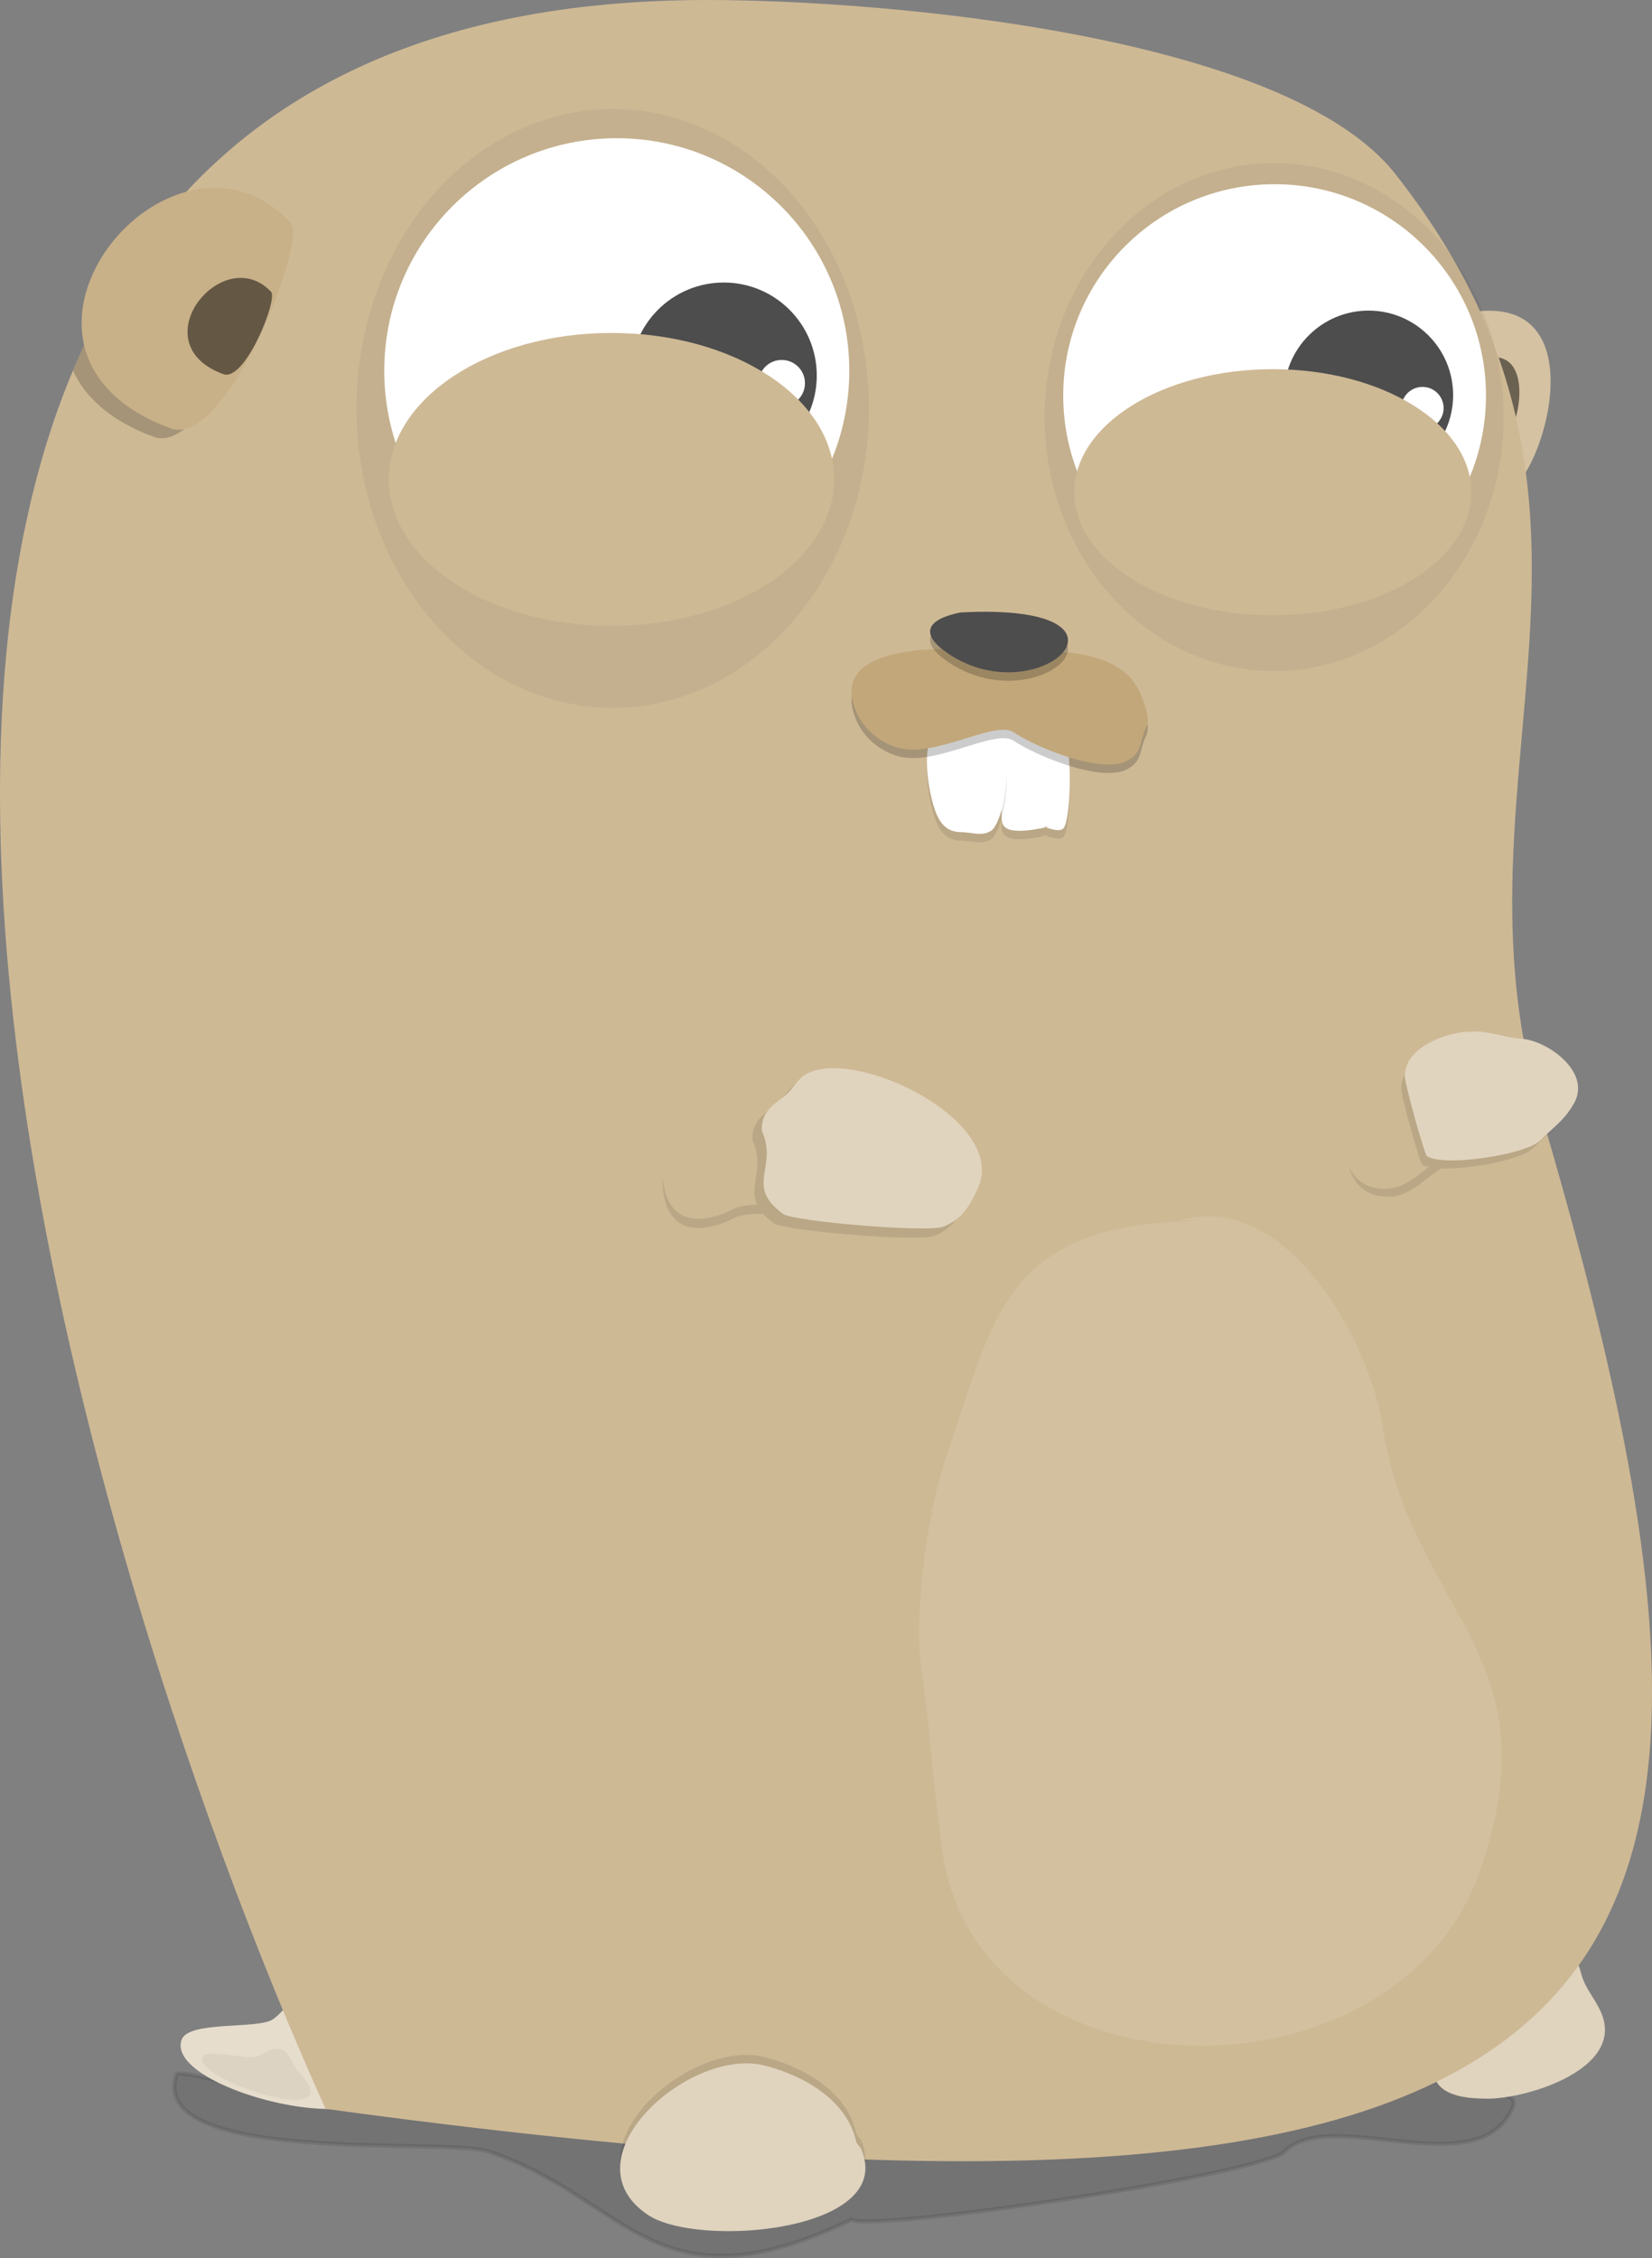 <?xml version="1.0" encoding="UTF-8" standalone="no"?>
<!-- Created with Inkscape (http://www.inkscape.org/) -->

<svg
   xmlns:dc="http://purl.org/dc/elements/1.1/"
   xmlns:cc="http://creativecommons.org/ns#"
   xmlns:rdf="http://www.w3.org/1999/02/22-rdf-syntax-ns#"
   xmlns:svg="http://www.w3.org/2000/svg"
   xmlns="http://www.w3.org/2000/svg"
   xmlns:sodipodi="http://sodipodi.sourceforge.net/DTD/sodipodi-0.dtd"
   xmlns:inkscape="http://www.inkscape.org/namespaces/inkscape"
   width="110.285mm"
   height="150.738mm"
   viewBox="0 0 390.775 534.112"
   id="svg2"
   version="1.1"
   inkscape:version="0.91 r13725"
   sodipodi:docname="golang (another copy).svg">
  <rect x="0" y="0" width="390.775" height="534.112" fill="#808080" stroke="none"/>
  <defs
     id="defs4" />
  <sodipodi:namedview
     id="base"
     pagecolor="#ffffff"
     bordercolor="#666666"
     borderopacity="1.0"
     inkscape:pageopacity="0.0"
     inkscape:pageshadow="2"
     inkscape:zoom="0.49497475"
     inkscape:cx="-282.23746"
     inkscape:cy="282.87784"
     inkscape:document-units="px"
     inkscape:current-layer="layer1"
     showgrid="false"
     inkscape:window-width="1440"
     inkscape:window-height="825"
     inkscape:window-x="0"
     inkscape:window-y="24"
     inkscape:window-maximized="1"
     fit-margin-top="0"
     fit-margin-left="0"
     fit-margin-right="0"
     fit-margin-bottom="0" />
  <g
     inkscape:label="Layer 1"
     inkscape:groupmode="layer"
     id="layer1"
     transform="translate(872.93,-112.362)">
    <path
       style="fill:#d5c2a3;fill-opacity:1;fill-rule:evenodd;stroke:none;stroke-width:1px;stroke-linecap:butt;stroke-linejoin:miter;stroke-opacity:1"
       d="m -529.32,187.167 c 38.835,-10.603 18.867,46.728 11.112,40.911 -6.475,-4.856 -10.389,-35.036 -12.627,-40.406"
       id="path4264"
       inkscape:connector-curvature="0" />
    <path
       style="opacity:0.5;fill:#000000;fill-opacity:1;fill-rule:evenodd;stroke:none;stroke-width:1px;stroke-linecap:butt;stroke-linejoin:miter;stroke-opacity:1"
       d="m -520.668,196.88 c 11.716,-1.322 5.813,20.017 4.445,16.364 -1.136,-3.031 -4.156,-14.014 -5.051,-16.162"
       id="path4264-6"
       inkscape:connector-curvature="0"
       sodipodi:nodetypes="csc" />
    <path
       style="opacity:0.1;fill:#000000;fill-opacity:1;fill-rule:evenodd;stroke:#000000;stroke-width:1px;stroke-linecap:butt;stroke-linejoin:miter;stroke-opacity:1"
       d="m -671.559,637.413 c -46.79,22.471 -52.542,-5.056 -85.863,-16.162 -9.928,-3.309 -80.954,3.456 -73.741,-18.183 0.45,-1.351 17.178,3.536 20.203,3.536 15.657,0 31.315,0 46.972,0 39.871,0 218.819,-17.766 248.498,2.02 1.106,0.738 0.394,2.244 0,3.03 -8.63,17.26 -42.805,-1.136 -53.538,9.596 -5.574,5.574 -97.814,19.111 -102.53,16.162 z"
       id="path4720-8"
       inkscape:connector-curvature="0" />
    <path
       style="fill:#e7ddcd;fill-opacity:1;fill-rule:evenodd;stroke:none;stroke-width:1px;stroke-linecap:butt;stroke-linejoin:miter;stroke-opacity:1"
       d="m -788.853,595.497 c -4.076,-3.152 -5.62,-12.305 -10.526,-12.305 -3.231,0 -6.285,4.97 -9.022,6.836 -3.477,2.371 -19.901,0.279 -21.553,4.785 -4.966,13.546 65.658,28.594 41.101,0.684 z"
       id="path4238"
       inkscape:connector-curvature="0" />
    <path
       style="fill:#e0d4bf;fill-opacity:1;fill-rule:evenodd;stroke:none;stroke-width:1px;stroke-linecap:butt;stroke-linejoin:miter;stroke-opacity:1"
       d="m -533.214,595.219 c -3.264,10.827 2.199,13.571 12.143,13.571 9.063,0 30.522,-6.485 27.5,-18.571 -1.011,-4.043 -4.356,-7.068 -5.357,-11.071 -1.357,-5.428 -6.715,-12.286 -12.143,-15 -15.525,-7.762 -24.805,20.422 -22.143,31.071 z"
       id="path4385"
       inkscape:connector-curvature="0" />
    <path
       style="opacity:1;fill:#ceb995;fill-opacity:1;fill-rule:evenodd;stroke:none;stroke-width:1px;stroke-linecap:butt;stroke-linejoin:miter;stroke-opacity:1"
       d="m -795.928,611.183 c -60.063,-132.812 -174.888,-498.82 90.214,-498.82 42.706,0 137.054,8.363 162.857,41.167 62.378,79.304 10.71,141.648 34.286,221.576 61.255,207.67 35.235,280.21 -287.356,236.078 z"
       id="path4167"
       inkscape:connector-curvature="0"
       sodipodi:nodetypes="csssc" />
    <circle
       style="color:#000000;clip-rule:nonzero;display:inline;overflow:visible;visibility:visible;opacity:1;isolation:auto;mix-blend-mode:normal;color-interpolation:sRGB;color-interpolation-filters:linearRGB;solid-color:#000000;solid-opacity:1;fill:#ffffff;fill-opacity:1;fill-rule:nonzero;stroke:none;stroke-width:21.132;stroke-linecap:butt;stroke-linejoin:miter;stroke-miterlimit:4;stroke-dasharray:none;stroke-dashoffset:0;stroke-opacity:1;color-rendering:auto;image-rendering:auto;shape-rendering:auto;text-rendering:auto;enable-background:accumulate"
       id="path4169"
       cx="-738.571"
       cy="190.934"
       r="0" />
    <ellipse
       cy="208.97"
       cx="-727.995"
       id="circle4459"
       style="color:#000000;clip-rule:nonzero;display:inline;overflow:visible;visibility:visible;opacity:0.05;isolation:auto;mix-blend-mode:normal;color-interpolation:sRGB;color-interpolation-filters:linearRGB;solid-color:#000000;solid-opacity:1;fill:#000000;fill-opacity:1;fill-rule:nonzero;stroke:none;stroke-width:21.132;stroke-linecap:butt;stroke-linejoin:miter;stroke-miterlimit:4;stroke-dasharray:none;stroke-dashoffset:0;stroke-opacity:1;color-rendering:auto;image-rendering:auto;shape-rendering:auto;text-rendering:auto;enable-background:accumulate"
       rx="60.617"
       ry="70.834" />
    <circle
       style="color:#000000;clip-rule:nonzero;display:inline;overflow:visible;visibility:visible;opacity:1;isolation:auto;mix-blend-mode:normal;color-interpolation:sRGB;color-interpolation-filters:linearRGB;solid-color:#000000;solid-opacity:1;fill:#ffffff;fill-opacity:1;fill-rule:nonzero;stroke:none;stroke-width:21.132;stroke-linecap:butt;stroke-linejoin:miter;stroke-miterlimit:4;stroke-dasharray:none;stroke-dashoffset:0;stroke-opacity:1;color-rendering:auto;image-rendering:auto;shape-rendering:auto;text-rendering:auto;enable-background:accumulate"
       id="path4169-6-3"
       cx="-727.035"
       cy="200.055"
       r="55" />
    <g
       id="g4189"
       transform="translate(25.714,9.286)">
      <circle
         r="22"
         cy="191.904"
         cx="-727.44"
         id="path4186"
         style="color:#000000;clip-rule:nonzero;display:inline;overflow:visible;visibility:visible;opacity:1;isolation:auto;mix-blend-mode:normal;color-interpolation:sRGB;color-interpolation-filters:linearRGB;solid-color:#000000;solid-opacity:1;fill:#4d4d4d;fill-opacity:1;fill-rule:nonzero;stroke:none;stroke-width:21.132;stroke-linecap:butt;stroke-linejoin:miter;stroke-miterlimit:4;stroke-dasharray:none;stroke-dashoffset:0;stroke-opacity:1;color-rendering:auto;image-rendering:auto;shape-rendering:auto;text-rendering:auto;enable-background:accumulate" />
      <circle
         r="5.5"
         cy="193.718"
         cx="-713.731"
         id="path4169-5"
         style="color:#000000;clip-rule:nonzero;display:inline;overflow:visible;visibility:visible;opacity:1;isolation:auto;mix-blend-mode:normal;color-interpolation:sRGB;color-interpolation-filters:linearRGB;solid-color:#000000;solid-opacity:1;fill:#ffffff;fill-opacity:1;fill-rule:nonzero;stroke:none;stroke-width:21.132;stroke-linecap:butt;stroke-linejoin:miter;stroke-miterlimit:4;stroke-dasharray:none;stroke-dashoffset:0;stroke-opacity:1;color-rendering:auto;image-rendering:auto;shape-rendering:auto;text-rendering:auto;enable-background:accumulate" />
    </g>
    <ellipse
       cy="211.02"
       cx="-571.538"
       id="circle4459-2"
       style="color:#000000;clip-rule:nonzero;display:inline;overflow:visible;visibility:visible;opacity:0.05;isolation:auto;mix-blend-mode:normal;color-interpolation:sRGB;color-interpolation-filters:linearRGB;solid-color:#000000;solid-opacity:1;fill:#000000;fill-opacity:1;fill-rule:nonzero;stroke:none;stroke-width:21.132;stroke-linecap:butt;stroke-linejoin:miter;stroke-miterlimit:4;stroke-dasharray:none;stroke-dashoffset:0;stroke-opacity:1;color-rendering:auto;image-rendering:auto;shape-rendering:auto;text-rendering:auto;enable-background:accumulate"
       rx="54.293"
       ry="60.102" />
    <circle
       style="color:#000000;clip-rule:nonzero;display:inline;overflow:visible;visibility:visible;opacity:1;isolation:auto;mix-blend-mode:normal;color-interpolation:sRGB;color-interpolation-filters:linearRGB;solid-color:#000000;solid-opacity:1;fill:#ffffff;fill-opacity:1;fill-rule:nonzero;stroke:none;stroke-width:21.132;stroke-linecap:butt;stroke-linejoin:miter;stroke-miterlimit:4;stroke-dasharray:none;stroke-dashoffset:0;stroke-opacity:1;color-rendering:auto;image-rendering:auto;shape-rendering:auto;text-rendering:auto;enable-background:accumulate"
       id="path4169-6"
       cx="-571.429"
       cy="205.934"
       r="50" />
    <g
       id="g4193"
       transform="translate(39.643,7.143)">
      <circle
         r="20"
         cy="198.688"
         cx="-588.841"
         id="path4186-3"
         style="color:#000000;clip-rule:nonzero;display:inline;overflow:visible;visibility:visible;opacity:1;isolation:auto;mix-blend-mode:normal;color-interpolation:sRGB;color-interpolation-filters:linearRGB;solid-color:#000000;solid-opacity:1;fill:#4d4d4d;fill-opacity:1;fill-rule:nonzero;stroke:none;stroke-width:21.132;stroke-linecap:butt;stroke-linejoin:miter;stroke-miterlimit:4;stroke-dasharray:none;stroke-dashoffset:0;stroke-opacity:1;color-rendering:auto;image-rendering:auto;shape-rendering:auto;text-rendering:auto;enable-background:accumulate" />
      <circle
         r="5"
         cy="201.739"
         cx="-576.092"
         id="path4169-5-5"
         style="color:#000000;clip-rule:nonzero;display:inline;overflow:visible;visibility:visible;opacity:1;isolation:auto;mix-blend-mode:normal;color-interpolation:sRGB;color-interpolation-filters:linearRGB;solid-color:#000000;solid-opacity:1;fill:#ffffff;fill-opacity:1;fill-rule:nonzero;stroke:none;stroke-width:21.132;stroke-linecap:butt;stroke-linejoin:miter;stroke-miterlimit:4;stroke-dasharray:none;stroke-dashoffset:0;stroke-opacity:1;color-rendering:auto;image-rendering:auto;shape-rendering:auto;text-rendering:auto;enable-background:accumulate" />
    </g>
    <g
       id="g4402"
       transform="translate(26.429,5.714)">
      <path
         style="opacity:0.1;fill:#000000;fill-opacity:1;fill-rule:evenodd;stroke:none;stroke-width:1px;stroke-linecap:butt;stroke-linejoin:miter;stroke-opacity:1"
         d="m -651.043,304.218 c -1.01,0.008 -9.861,2.503 -11.112,-0.634 -0.797,-2 0.253,-7.875 0.253,-10.454 0,-3.68 -3.048,-8.826 -1.515,-12.671 1.78,-4.465 14.79,0.041 16.162,3.485 1.504,3.774 1.122,18.551 -0.505,20.591 -0.985,1.235 -4.086,-0.317 -5.051,-0.317"
         id="path4378"
         inkscape:connector-curvature="0" />
      <path
         inkscape:connector-curvature="0"
         id="path4336"
         d="m -651.043,302.218 c -1.01,0.008 -9.861,2.503 -11.112,-0.634 -0.797,-2 0.253,-7.875 0.253,-10.454 0,-3.68 -3.048,-8.826 -1.515,-12.671 1.78,-4.465 14.79,0.041 16.162,3.485 1.504,3.774 1.122,18.551 -0.505,20.591 -0.985,1.235 -4.086,-0.317 -5.051,-0.317"
         style="fill:#ffffff;fill-opacity:1;fill-rule:evenodd;stroke:none;stroke-width:1px;stroke-linecap:butt;stroke-linejoin:miter;stroke-opacity:1" />
      <path
         style="opacity:0.1;fill:#000000;fill-opacity:1;fill-rule:evenodd;stroke:none;stroke-width:1px;stroke-linecap:butt;stroke-linejoin:miter;stroke-opacity:1"
         d="m -675.034,280.776 c -6.519,-0.981 -5.478,11.065 -3.788,17.423 1.183,4.45 2.819,7.286 6.819,7.286 2.477,0 4.83,1.089 7.071,-0.317 4.163,-2.611 8.853,-34.582 -10.102,-24.392 z"
         id="path4361"
         inkscape:connector-curvature="0" />
      <path
         inkscape:connector-curvature="0"
         id="path4334"
         d="m -675.034,278.776 c -6.519,-0.981 -5.478,11.065 -3.788,17.423 1.183,4.45 2.819,7.286 6.819,7.286 2.477,0 4.83,1.089 7.071,-0.317 4.163,-2.611 8.853,-34.582 -10.102,-24.392 z"
         style="fill:#ffffff;fill-opacity:1;fill-rule:evenodd;stroke:none;stroke-width:1px;stroke-linecap:butt;stroke-linejoin:miter;stroke-opacity:1" />
      <path
         style="opacity:0.2;fill:#000000;fill-opacity:1;fill-rule:evenodd;stroke:none;stroke-width:1px;stroke-linecap:butt;stroke-linejoin:miter;stroke-opacity:1"
         d="m -663.165,262.655 c -9.343,-0.834 -40.538,-2.856 -33.84,13.89 1.696,4.24 5.201,7.374 9.596,8.839 8.869,2.956 23.312,-6.513 27.779,-3.536 5.305,3.536 20.542,9.932 26.769,6.819 3.871,-1.935 3.024,-4.785 4.546,-7.829 1.108,-2.215 -0.02,-4.606 -0.758,-6.819 -4.335,-13.005 -22.358,-11.364 -34.093,-11.364 z"
         id="path4389"
         inkscape:connector-curvature="0" />
      <path
         inkscape:connector-curvature="0"
         id="path4322"
         d="m -663.165,260.655 c -9.343,-0.834 -40.538,-2.856 -33.84,13.89 1.696,4.24 5.201,7.374 9.596,8.839 8.869,2.956 23.312,-6.513 27.779,-3.536 5.305,3.536 20.542,9.932 26.769,6.819 3.871,-1.935 3.024,-4.785 4.546,-7.829 1.108,-2.215 -0.02,-4.606 -0.758,-6.819 -4.335,-13.005 -22.358,-11.364 -34.093,-11.364 z"
         style="fill:#c2a77a;fill-opacity:1;fill-rule:evenodd;stroke:none;stroke-width:1px;stroke-linecap:butt;stroke-linejoin:miter;stroke-opacity:1" />
      <path
         style="opacity:0.2;fill:#000000;fill-opacity:1;fill-rule:evenodd;stroke:none;stroke-width:1.414px;stroke-linecap:butt;stroke-linejoin:miter;stroke-opacity:1"
         d="m -672.182,253.521 c -8.177,1.657 -9.57,5.145 -3.049,9.617 21.821,14.964 49.915,-12.089 3.049,-9.617 z"
         id="path4406"
         inkscape:connector-curvature="0" />
      <path
         inkscape:connector-curvature="0"
         id="path4258"
         d="m -672.182,251.521 c -8.177,1.657 -9.57,5.145 -3.049,9.617 21.821,14.964 49.915,-12.089 3.049,-9.617 z"
         style="fill:#4d4d4d;fill-opacity:1;fill-rule:evenodd;stroke:none;stroke-width:1.414px;stroke-linecap:butt;stroke-linejoin:miter;stroke-opacity:1" />
    </g>
    <path
       style="opacity:0.2;fill:#000000;fill-opacity:1;fill-rule:evenodd;stroke:none;stroke-width:1px;stroke-linecap:butt;stroke-linejoin:miter;stroke-opacity:1"
       d="m -826.83,158.812 c -1.108,0.03 -2.213,0.145 -3.309,0.322 -10.701,11.877 -19.1,25.649 -25.518,40.879 2.625,5.845 8.029,11.143 17.115,14.912 l 1.414,0.521 c 13.019,6.607 33.048,-44.056 28.955,-48.385 -5.701,-6.029 -12.241,-8.423 -18.658,-8.25 z"
       id="path4429"
       inkscape:connector-curvature="0" />
    <path
       style="fill:#c8b088;fill-opacity:1;fill-rule:evenodd;stroke:none;stroke-width:1px;stroke-linecap:butt;stroke-linejoin:miter;stroke-opacity:1"
       d="m -834.541,212.925 c -46.115,-19.131 2.304,-77.544 30.368,-47.862 4.093,4.329 -15.936,54.991 -28.955,48.384"
       id="path4262"
       inkscape:connector-curvature="0"
       sodipodi:nodetypes="csc" />
    <path
       sodipodi:nodetypes="csc"
       inkscape:connector-curvature="0"
       id="path4177"
       d="m -820.934,200.546 c -18.446,-7.652 0.921,-31.018 12.147,-19.145 1.637,1.732 -6.374,21.996 -11.582,19.353"
       style="opacity:0.5;fill:#000000;fill-opacity:1;fill-rule:evenodd;stroke:none;stroke-width:1px;stroke-linecap:butt;stroke-linejoin:miter;stroke-opacity:1" />
    <g
       id="g4360"
       transform="matrix(1.1,0,0,1.1,64.548,-47.193)">
      <path
         id="path4320"
         d="m -674.453,376.762 c -2.507,-0.063 -4.708,0.318 -6.369,1.234 -2.122,1.17 -2.942,3.463 -5.051,5.014 -2.318,1.704 -4.828,3.51 -4.547,7.242 2.749,6.063 -0.973,9.706 0.949,13.857 -1.707,0.046 -3.367,0.117 -4.637,0.752 -10.727,5.363 -15.274,0.569 -15.639,-7.002 -0.365,8.676 3.995,14.824 15.639,9.002 1.601,-0.801 3.815,-0.717 5.971,-0.803 0.583,0.649 1.31,1.317 2.264,2.018 2.244,1.65 30.92,4.044 34.346,2.785 4.096,-1.506 5.836,-4.517 7.576,-8.355 5.491,-12.111 -16.965,-25.406 -30.502,-25.744 z"
         style="opacity:0.1;fill:#000000;fill-opacity:1;fill-rule:evenodd;stroke:none;stroke-width:1px;stroke-linecap:butt;stroke-linejoin:miter;stroke-opacity:1"
         inkscape:connector-curvature="0" />
      <path
         inkscape:connector-curvature="0"
         id="path4297"
         d="m -688.419,388.252 c -0.281,-3.732 2.227,-5.537 4.546,-7.241 2.109,-1.551 2.929,-3.843 5.051,-5.013 10.631,-5.862 43.378,10.156 36.871,24.51 -1.74,3.839 -3.48,6.85 -7.576,8.356 -3.426,1.259 -32.101,-1.135 -34.345,-2.785 -8.36,-6.147 -0.97,-9.937 -4.546,-17.825 z"
         style="opacity:0.99;fill:#e1d5bf;fill-opacity:1;fill-rule:evenodd;stroke:none;stroke-width:1px;stroke-linecap:butt;stroke-linejoin:miter;stroke-opacity:1" />
    </g>
    <g
       id="g4356"
       transform="matrix(0.912,-0.342,0.351,0.936,-172.72,-179.556)">
      <path
         id="path4303-6"
         d="m -542.049,379.701 c -4.44,0.106 -8.932,1.433 -10.471,5.252 -0.703,1.744 -2.094,18.089 -1.791,18.59 0.246,0.406 0.723,0.818 1.365,1.227 -3.784,1.064 -7.549,2.616 -11.477,1.307 -4.412,-1.471 -6.413,-4.483 -6.705,-8.061 -0.365,4.434 1.49,8.322 6.705,10.061 4.884,1.628 9.52,-1.176 14.25,-1.951 6.618,2.644 18.855,4.668 22.348,3.182 4.571,-1.946 7.008,-2.404 10.455,-5.127 6.721,-5.31 -0.881,-15.709 -6.389,-17.928 -3.686,-1.485 -8.45,-5.904 -12.311,-5.592 l 1.309,-0.107 c -1.98,-0.54 -4.625,-0.915 -7.289,-0.852 z"
         style="opacity:0.1;fill:#000000;fill-opacity:1;fill-rule:evenodd;stroke:none;stroke-width:1px;stroke-linecap:butt;stroke-linejoin:miter;stroke-opacity:1"
         inkscape:connector-curvature="0" />
      <path
         inkscape:connector-curvature="0"
         id="path4303"
         d="m -532.417,377.998 c -5.422,-1.508 -15.712,-1.791 -18.24,4.609 -0.722,1.827 -2.151,18.947 -1.839,19.471 2.244,3.781 22.49,8.083 27.203,6.037 4.695,-2.038 7.198,-2.518 10.737,-5.37 6.903,-5.562 -0.906,-16.455 -6.563,-18.779 -3.785,-1.555 -8.677,-6.184 -12.642,-5.857"
         style="fill:#e1d4bf;fill-opacity:1;fill-rule:evenodd;stroke:none;stroke-width:1px;stroke-linecap:butt;stroke-linejoin:miter;stroke-opacity:1" />
    </g>
    <path
       inkscape:connector-curvature="0"
       id="path4370"
       d="m -670.357,617.148 c -2.102,-10.026 -12.538,-15.902 -21.786,-18.214 -17.879,-4.47 -47.324,22.141 -27.5,35.357 11.929,7.952 59.081,3.914 50.357,-15.714"
       style="opacity:0.1;fill:#000000;fill-opacity:1;fill-rule:evenodd;stroke:none;stroke-width:1px;stroke-linecap:butt;stroke-linejoin:miter;stroke-opacity:1" />
    <path
       style="fill:#e0d4bf;fill-opacity:1;fill-rule:evenodd;stroke:none;stroke-width:1px;stroke-linecap:butt;stroke-linejoin:miter;stroke-opacity:1"
       d="m -670.357,619.148 c -2.102,-10.026 -12.538,-15.902 -21.786,-18.214 -17.879,-4.47 -47.324,22.141 -27.5,35.357 11.929,7.952 59.081,3.914 50.357,-15.714"
       id="path4368"
       inkscape:connector-curvature="0" />
    <path
       inkscape:connector-curvature="0"
       id="path4387"
       d="m -801.778,602.984 c -2.077,-1.668 -2.311,-5.516 -5.074,-5.99 -1.819,-0.313 -3.885,1.4 -5.556,1.889 -2.123,0.622 -11.228,-1.813 -12.471,-0.152 -3.737,4.993 34.994,17.907 23.101,4.253 z"
       style="opacity:0.05;fill:#000000;fill-opacity:1;fill-rule:evenodd;stroke:none;stroke-width:1px;stroke-linecap:butt;stroke-linejoin:miter;stroke-opacity:1" />
    <path
       style="opacity:0.1;fill:#ffffff;fill-opacity:1;fill-rule:evenodd;stroke:none;stroke-width:1px;stroke-linecap:butt;stroke-linejoin:miter;stroke-opacity:1"
       d="m -590.772,401.198 c -45.323,1.028 -47.065,23.545 -58.16,55.204 -4.393,12.535 -8.06,37.712 -5.994,51.469 2.122,14.13 2.847,28.572 5.011,42.983 8.944,59.551 107.415,60.111 127.026,4.156 18.114,-51.685 -16.397,-61.085 -23.123,-105.866 -2.782,-18.526 -21.987,-55.214 -47.686,-48.191"
       id="path4400"
       inkscape:connector-curvature="0" />
    <circle
       style="color:#000000;clip-rule:nonzero;display:inline;overflow:visible;visibility:visible;opacity:1;isolation:auto;mix-blend-mode:normal;color-interpolation:sRGB;color-interpolation-filters:linearRGB;solid-color:#000000;solid-opacity:1;fill:#ffffff;fill-opacity:1;fill-rule:nonzero;stroke:none;stroke-width:21.132;stroke-linecap:butt;stroke-linejoin:miter;stroke-miterlimit:4;stroke-dasharray:none;stroke-dashoffset:0;stroke-opacity:1;color-rendering:auto;image-rendering:auto;shape-rendering:auto;text-rendering:auto;enable-background:accumulate"
       id="path4169-9"
       cx="-1475.401"
       cy="198.236"
       r="0" />
    <ellipse
       style="color:#000000;clip-rule:nonzero;display:inline;overflow:visible;visibility:visible;opacity:1;isolation:auto;mix-blend-mode:normal;color-interpolation:sRGB;color-interpolation-filters:linearRGB;solid-color:#000000;solid-opacity:1;fill:#ceb995;fill-opacity:1;fill-rule:nonzero;stroke:none;stroke-width:21.132;stroke-linecap:butt;stroke-linejoin:miter;stroke-miterlimit:4;stroke-dasharray:none;stroke-dashoffset:0;stroke-opacity:1;color-rendering:auto;image-rendering:auto;shape-rendering:auto;text-rendering:auto;enable-background:accumulate"
       id="path4181"
       cx="-728.287"
       cy="225.76"
       rx="52.679"
       ry="34.643" />
    <ellipse
       style="color:#000000;clip-rule:nonzero;display:inline;overflow:visible;visibility:visible;opacity:1;isolation:auto;mix-blend-mode:normal;color-interpolation:sRGB;color-interpolation-filters:linearRGB;solid-color:#000000;solid-opacity:1;fill:#ceb995;fill-opacity:1;fill-rule:nonzero;stroke:none;stroke-width:21.132;stroke-linecap:butt;stroke-linejoin:miter;stroke-miterlimit:4;stroke-dasharray:none;stroke-dashoffset:0;stroke-opacity:1;color-rendering:auto;image-rendering:auto;shape-rendering:auto;text-rendering:auto;enable-background:accumulate"
       id="path4181-3"
       cx="-571.858"
       cy="228.796"
       rx="46.964"
       ry="29.107" />
  </g>
</svg>
